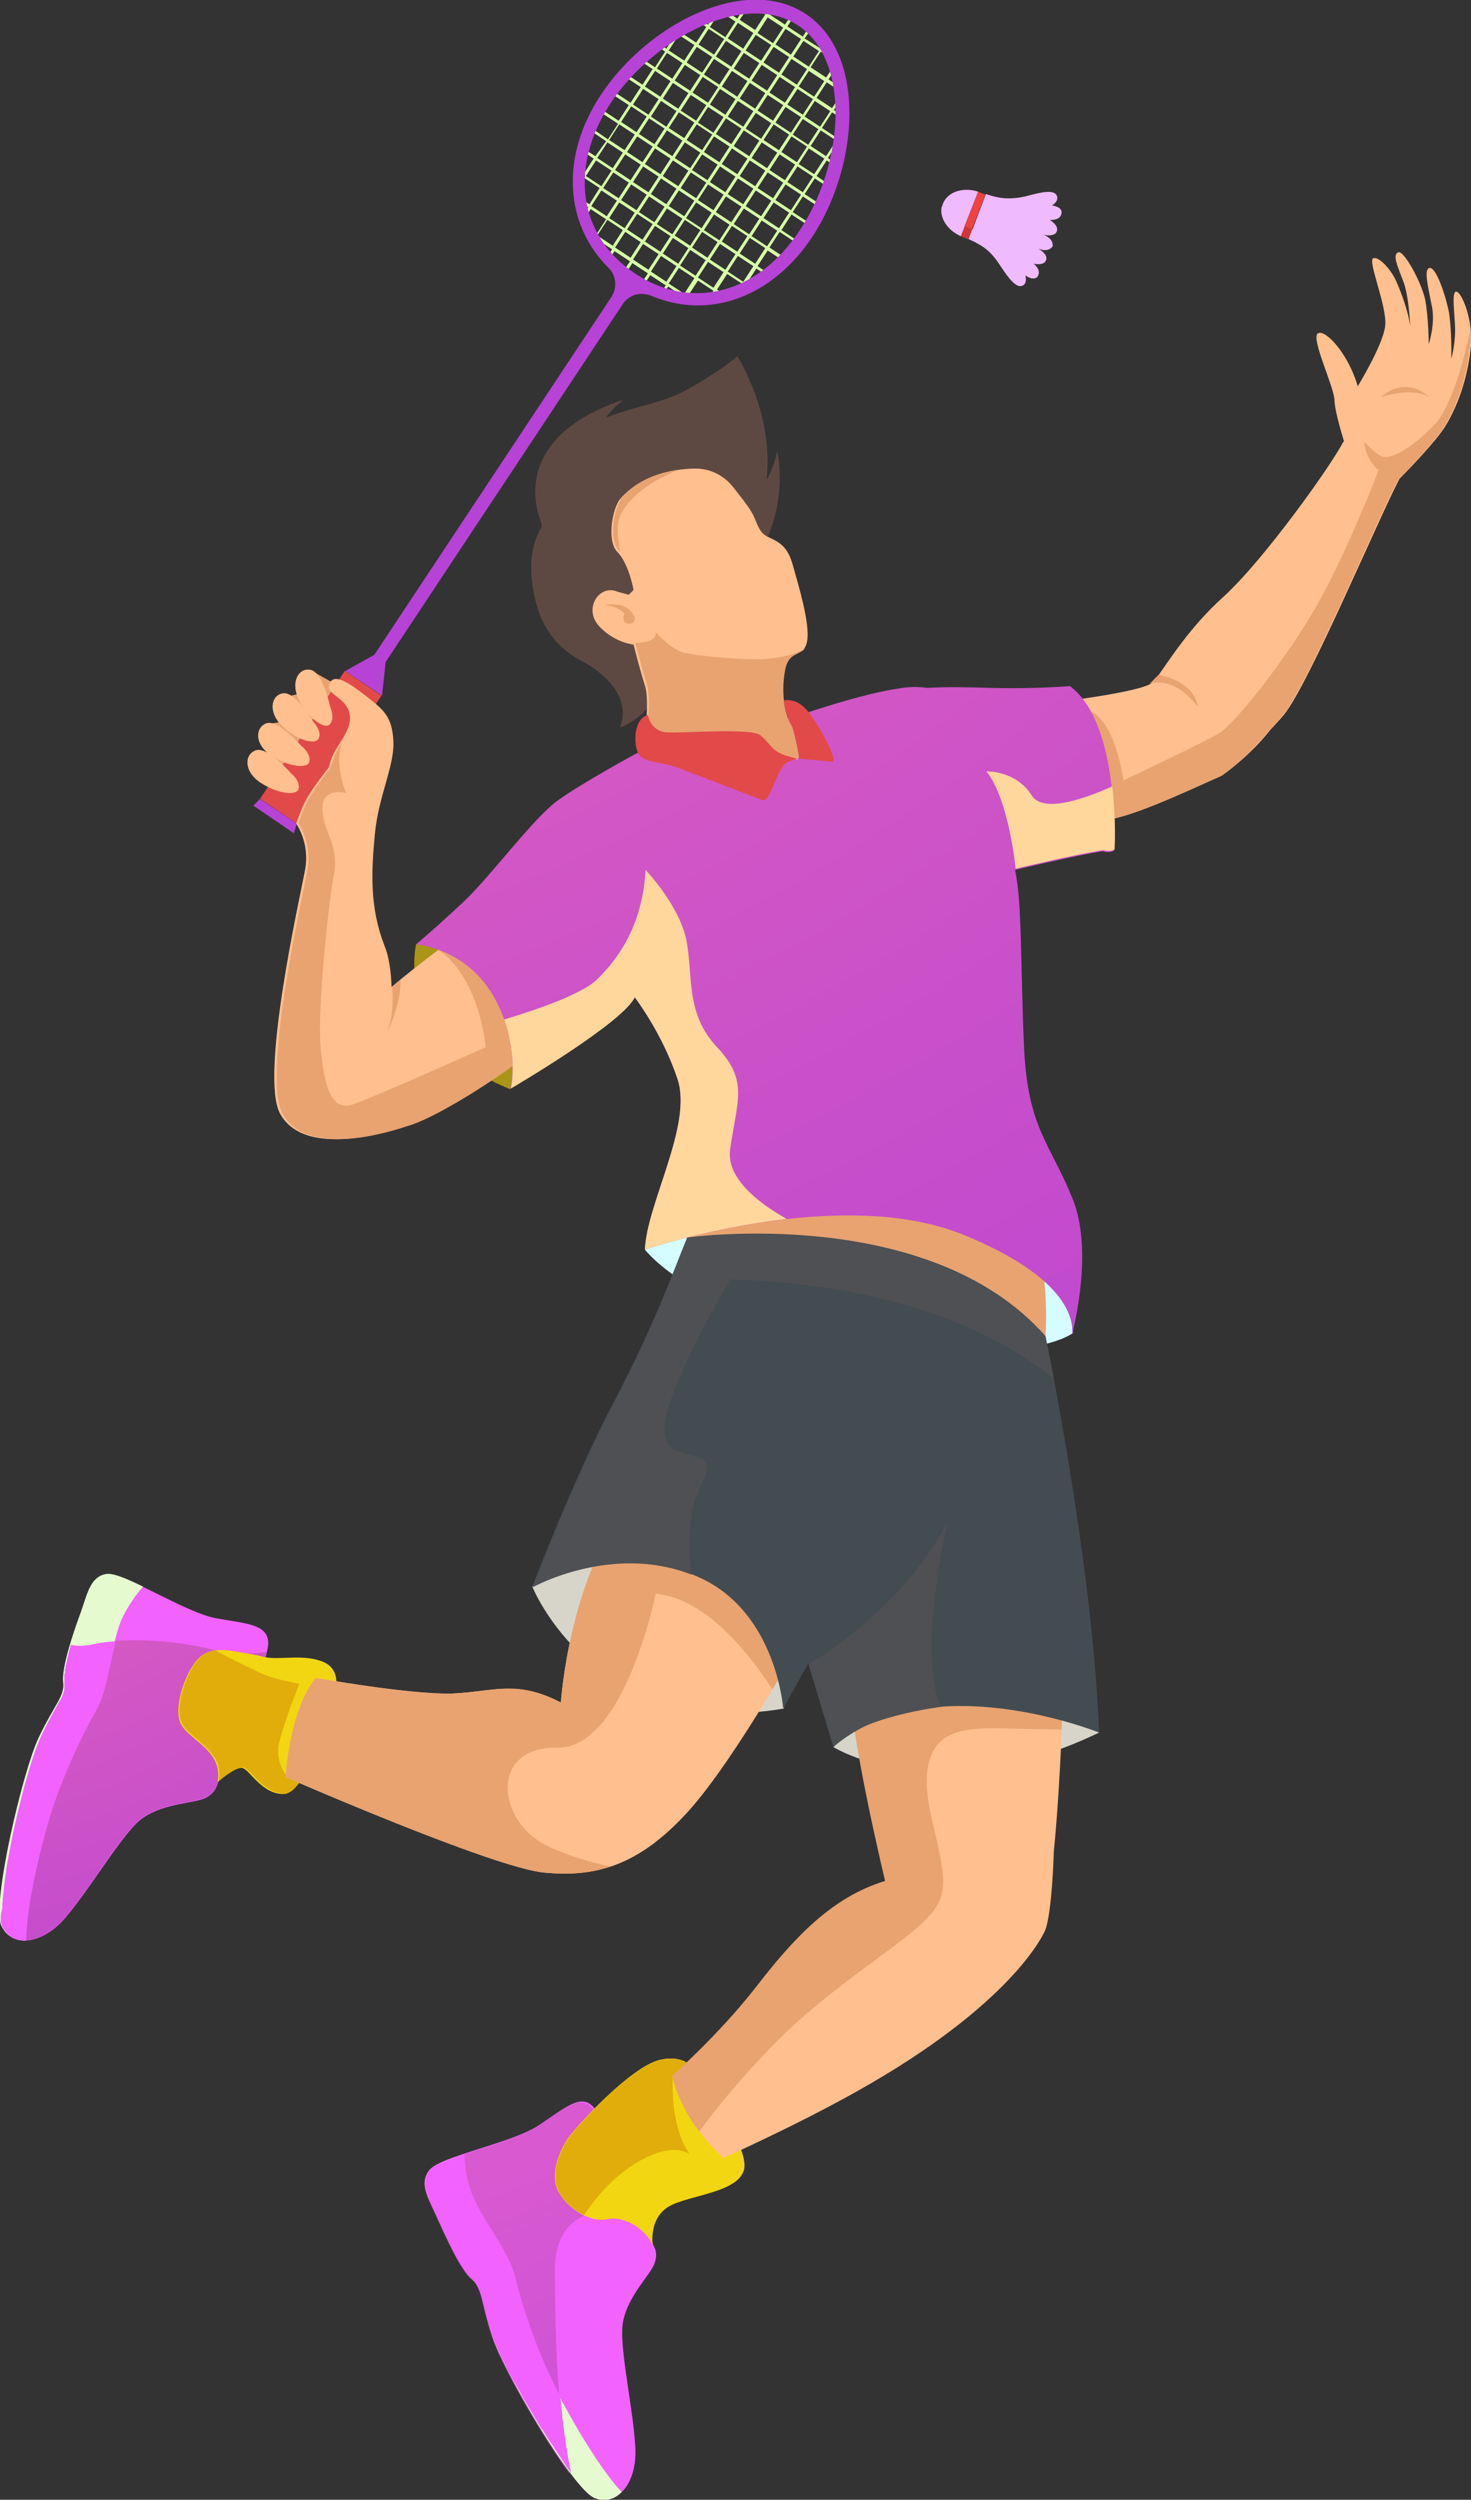 <svg width="73" height="124" viewBox="0 0 73 124" fill="none" xmlns="http://www.w3.org/2000/svg">
  <rect x="0" y="0" width="73" height="124" fill="#333333" stroke="none"/>
  <g clip-path="url(#clip0)">
    <path d="M32.004 61.985C32.004 61.985 34.459 65.293 42.77 66.575C51.082 67.856 53.241 66.128 53.241 66.128V61.985L46.557 56.145L34.784 58.022L32.004 61.985Z" fill="#D5FCFF" />
    <path d="M20.646 46.847C20.646 46.847 19.522 51.704 25.319 54.029L27.626 48.903L24.935 44.552L20.646 46.847Z" fill="#AA9517" />
    <path d="M26.414 78.703C26.414 78.703 29.49 86.362 38.896 84.753L39.813 79.448L44.279 79.21L41.351 86.66C41.351 86.66 46.409 89.849 54.543 85.945L50.727 76.975L36.145 70.18L28.395 76.111L26.414 78.703Z" fill="#D7D5CA" />
    <path d="M12.068 85.617L11.476 87.137L10.796 88.478C10.796 88.478 10.707 89.074 9.938 89.282C9.169 89.491 7.69 89.551 6.773 90.445C5.856 91.339 4.378 93.812 3.224 95.153C2.07 96.494 0.562 96.613 0.089 95.541C-0.385 94.438 1.153 87.882 1.952 86.213C2.751 84.544 3.224 84.157 3.165 83.471C3.076 82.786 3.638 81.117 3.993 80.134C4.348 79.18 4.466 78.256 5.294 78.107C6.123 77.958 9.199 80.015 10.767 80.283C12.305 80.551 13.369 80.581 13.31 81.594C13.192 82.548 12.068 85.617 12.068 85.617Z" fill="#F162FF" />
    <path d="M10.648 81.862C8.933 81.385 6.152 81.177 4.466 81.564C4.141 81.624 3.816 81.624 3.52 81.564C3.313 82.309 3.135 83.054 3.165 83.442C3.254 84.127 2.751 84.514 1.952 86.183C1.153 87.852 -0.385 94.438 0.089 95.511C0.562 96.613 2.07 96.494 3.224 95.123C4.378 93.782 5.827 91.309 6.773 90.415C7.69 89.521 9.169 89.461 9.938 89.253C10.707 89.044 10.796 88.448 10.796 88.448L11.476 87.107L12.068 85.587C12.068 85.587 12.955 83.173 13.222 81.951C12.275 82.071 11.299 82.071 10.648 81.862Z" fill="url(#paint0_radial)" />
    <path d="M5.265 78.077C4.437 78.226 4.318 79.15 3.963 80.104C3.609 81.058 3.047 82.756 3.135 83.442C3.224 84.127 2.721 84.514 1.923 86.183C1.124 87.852 -0.414 94.438 0.059 95.511C0.296 96.017 0.739 96.256 1.272 96.256C1.272 94.527 2.041 91.428 2.514 89.908C3.076 88.15 4.023 86.094 4.703 84.932C5.383 83.769 5.472 81.743 6.004 80.402C6.271 79.776 6.714 79.15 7.099 78.703C6.3 78.316 5.62 78.018 5.265 78.077Z" fill="#E5FACF" />
    <path d="M0.089 95.511C0.118 95.57 0.148 95.63 0.177 95.69C0.207 95.719 0.207 95.749 0.237 95.749C0.266 95.779 0.266 95.809 0.296 95.839C0.325 95.868 0.355 95.898 0.384 95.928C0.414 95.958 0.414 95.958 0.444 95.988C0.473 96.017 0.503 96.047 0.562 96.077L0.591 96.107C0.621 96.137 0.68 96.166 0.71 96.166H0.739C0.799 96.196 0.828 96.196 0.887 96.226C0.887 96.226 0.887 96.226 0.917 96.226C0.976 96.226 1.035 96.256 1.094 96.256C1.153 96.256 1.213 96.256 1.301 96.256C1.301 94.528 2.07 91.428 2.544 89.908C3.106 88.15 4.052 86.094 4.732 84.932C5.265 84.038 5.442 82.607 5.738 81.415C5.265 81.445 4.851 81.505 4.466 81.594C4.141 81.654 3.816 81.654 3.52 81.594C3.431 81.862 3.372 82.13 3.313 82.399V82.428C3.283 82.488 3.283 82.577 3.254 82.637C3.254 82.667 3.254 82.667 3.254 82.697C3.254 82.756 3.224 82.816 3.224 82.846C3.224 82.875 3.224 82.905 3.224 82.935C3.224 82.995 3.224 83.025 3.194 83.054C3.194 83.084 3.194 83.114 3.194 83.114C3.194 83.144 3.194 83.203 3.194 83.233C3.194 83.263 3.194 83.263 3.194 83.293C3.194 83.352 3.194 83.412 3.194 83.442C3.194 83.561 3.194 83.68 3.194 83.799C3.165 83.918 3.135 84.038 3.076 84.157C3.046 84.246 2.987 84.336 2.928 84.425C2.721 84.812 2.396 85.349 2.011 86.183C1.568 87.137 0.887 89.61 0.473 91.816C0.414 92.173 0.325 92.531 0.296 92.888C0.237 93.216 0.207 93.544 0.177 93.842C0.148 94.051 0.148 94.229 0.118 94.408C0.118 94.498 0.118 94.587 0.118 94.647C-0 95.064 0.029 95.362 0.089 95.511Z" fill="#F162FF" />
    <path d="M31.383 108.414L32.004 109.934L32.418 111.365C32.418 111.365 32.773 111.841 32.359 112.527C31.945 113.212 30.91 114.285 30.88 115.567C30.821 116.848 31.442 119.649 31.531 121.437C31.619 123.195 30.614 124.358 29.519 123.881C28.425 123.434 25.023 117.593 24.461 115.835C23.899 114.076 23.959 113.451 23.456 113.004C22.923 112.557 22.184 110.947 21.77 110.024C21.356 109.1 20.823 108.325 21.326 107.64C21.829 106.954 25.467 106.299 26.768 105.405C28.07 104.54 28.869 103.795 29.49 104.57C30.081 105.405 31.383 108.414 31.383 108.414Z" fill="#F162FF" />
    <path opacity="0.8" d="M31.413 108.534L31.354 108.414C31.354 108.414 30.052 105.405 29.431 104.63C28.81 103.855 28.011 104.57 26.71 105.464C25.408 106.328 21.77 107.014 21.267 107.699C20.764 108.385 21.297 109.13 21.711 110.083C22.125 111.007 22.864 112.616 23.397 113.063C23.929 113.51 23.84 114.136 24.402 115.894C24.817 117.206 26.828 120.782 28.277 122.719C27.567 119.47 27.538 114.434 27.538 112.557C27.538 110.381 28.958 109.934 28.958 109.934L29.283 108.057C29.283 107.997 30.703 108.385 31.413 108.534Z" fill="url(#paint1_radial)" />
    <path d="M34.607 102.872C34.607 102.872 34.134 101.829 32.714 102.186C31.294 102.544 28.662 105.405 28.188 106.06C27.745 106.746 27.242 107.908 27.745 108.772C28.247 109.636 29.342 110.262 30.141 110.083C30.939 109.905 32.004 110.53 32.389 111.365C32.389 111.365 32.181 110.054 33.187 109.458C34.193 108.861 36.825 108.772 36.944 107.491C37.032 106.209 34.607 102.872 34.607 102.872Z" fill="#F2D611" />
    <path d="M35.021 103.438C34.784 103.08 34.636 102.872 34.636 102.872C34.636 102.872 34.163 101.829 32.743 102.186C31.324 102.544 28.691 105.405 28.218 106.06C27.774 106.746 27.271 107.908 27.774 108.772C28.041 109.249 28.484 109.636 28.987 109.875C29.519 109.07 30.259 108.206 31.176 107.55C33.335 106.06 34.222 106.865 34.222 106.865C33.187 105.345 33.394 102.961 33.394 102.961C33.394 102.961 34.755 103.497 35.021 103.438Z" fill="#E0AD0B" />
    <path d="M15.943 82.399C14.937 82.041 13.902 82.369 13.074 82.19C12.867 82.13 12.719 82.101 12.571 82.071C11.684 81.952 10.678 81.594 9.968 82.16C9.258 82.726 8.578 84.663 8.962 85.498C9.376 86.332 11.092 86.839 10.796 88.388C10.796 88.388 11.684 87.614 12.039 87.703C12.393 87.793 13.044 89.074 14.139 88.984C15.233 88.895 16.653 83.769 16.653 83.769C16.653 83.769 16.948 82.756 15.943 82.399Z" fill="#F2D611" />
    <path d="M15.706 85.438L14.345 88.21C14.345 88.21 13.724 87.674 13.813 86.66C13.872 86.154 14.375 84.753 14.848 83.531C14.286 83.382 13.606 83.323 12.807 82.935C11.299 82.22 10.678 81.862 10.678 81.862C10.441 81.892 10.204 81.982 10.027 82.131C9.317 82.697 8.637 84.634 9.021 85.468C9.435 86.303 11.151 86.809 10.855 88.359C10.855 88.359 11.743 87.584 12.098 87.674C12.453 87.763 13.103 89.044 14.198 88.955C14.996 88.895 15.943 86.243 16.416 84.753C16.327 84.753 16.239 84.693 16.179 84.664L15.706 85.438Z" fill="#E0AD0B" />
    <path d="M40.109 80.73C40.109 80.73 36.559 87.227 34.104 89.909C31.649 92.591 29.52 93.127 27.005 92.889C24.491 92.65 14.168 88.15 14.168 88.15C14.168 88.15 14.405 84.783 15.677 83.233C15.677 83.233 20.38 84.068 22.45 84.008C24.491 83.919 25.645 83.323 27.834 84.455C27.834 84.455 28.248 78.018 31.353 74.442C34.459 70.836 37.979 74.979 37.979 74.979L40.109 80.73Z" fill="#FFBF8F" />
    <path d="M37.979 74.978C37.979 74.978 34.459 70.866 31.353 74.442C28.248 78.048 27.834 84.455 27.834 84.455C25.615 83.293 24.491 83.918 22.45 84.008C20.409 84.097 15.677 83.233 15.677 83.233C14.375 84.753 14.168 88.15 14.168 88.15C14.168 88.15 24.521 92.68 27.005 92.888C28.159 93.008 29.224 92.948 30.289 92.59C29.312 92.382 28.159 92.054 27.124 91.547C24.61 90.296 24.314 86.63 27.656 86.69C30.998 86.749 32.536 79.061 32.536 79.061C35.11 79.269 37.328 82.25 38.334 83.799C39.369 82.071 40.109 80.73 40.109 80.73L37.979 74.978Z" fill="#E8A370" />
    <path d="M52.768 83.472C52.768 83.472 42.327 79.538 42.179 82.965C42.061 85.468 43.954 93.306 43.954 93.306C41.292 94.11 39.399 96.166 37.535 98.58C35.672 100.964 33.394 102.961 33.394 102.961C33.394 102.961 33.749 105.107 35.908 107.044C35.908 107.044 39.517 105.434 42.534 103.736C50.195 99.445 51.792 95.958 51.881 95.719C52.206 94.826 52.295 91.994 52.295 91.875C52.679 87.942 52.768 83.472 52.768 83.472Z" fill="#FFBF8F" />
    <path d="M42.149 82.965C42.031 85.468 43.924 93.306 43.924 93.306C41.262 94.11 39.369 96.167 37.505 98.581C35.642 100.965 33.364 102.961 33.364 102.961C33.364 102.961 33.572 104.243 34.696 105.733C35.553 104.57 36.825 103.021 38.452 101.352C41.883 97.895 45.906 95.928 46.616 94.319C47.355 92.71 45.64 89.76 46.054 87.614C46.468 85.468 48.509 85.707 51.053 85.766C51.733 85.766 52.265 85.796 52.679 85.796C52.739 84.425 52.739 83.501 52.739 83.501C52.739 83.501 42.327 79.568 42.149 82.965Z" fill="#E8A370" />
    <path d="M49.781 68.452L51.881 66.306C51.881 66.306 52.206 62.462 50.786 59.422C49.367 56.353 43.54 51.972 43.54 51.972L35.583 55.012L34.075 61.419L49.781 68.452Z" fill="#E8A370" />
    <path d="M17.303 34.301L15.588 33.347L14.967 34.39L14.434 34.509L13.932 35.552L13.902 35.82L13.518 35.88L13.222 37.251L13.251 38.502L15.233 39.486L17.451 37.638L17.303 34.301Z" fill="#E8A370" />
    <path d="M39.635 11.98L39.694 11.891C40.079 11.265 40.493 10.609 40.819 9.954L40.7 10.132L39.931 9.626L40.434 8.851L41.114 9.298C41.144 9.268 41.144 9.209 41.173 9.179L40.523 8.732L41.026 7.957L41.499 8.285C41.499 8.225 41.528 8.195 41.528 8.136L41.085 7.838L41.588 7.063C41.588 6.974 41.588 6.884 41.617 6.765L41.558 6.854L40.789 6.348L41.292 5.573L41.706 5.841C41.706 5.782 41.706 5.722 41.706 5.692L41.38 5.454L41.706 4.977C41.706 4.888 41.706 4.798 41.706 4.739L41.292 5.364L40.523 4.858L41.026 4.083L41.706 4.53C41.706 4.441 41.706 4.441 41.706 4.441L41.676 4.321L41.114 3.934L41.44 3.457L41.38 3.278L40.996 3.845L40.227 3.338L40.73 2.563L41.262 2.921L41.203 2.712L40.819 2.503L40.966 2.295L40.878 2.176L40.73 2.414L39.931 1.907L40.257 1.431L40.168 1.311L39.842 1.818L39.073 1.311L39.428 0.775L39.31 0.686L38.955 1.222L38.186 0.715L38.423 0.358C38.364 0.358 38.304 0.358 38.245 0.358L38.068 0.626L37.713 0.388C37.624 0.388 37.565 0.388 37.476 0.388L37.979 0.715L37.476 1.49L36.707 0.984L37.092 0.417C37.032 0.417 36.973 0.417 36.914 0.417L36.589 0.924L35.938 0.477C35.79 0.477 35.701 0.477 35.701 0.477C35.701 0.477 35.642 0.507 35.583 0.537L35.139 1.222L34.725 0.954C34.666 0.984 34.637 1.013 34.577 1.013L35.051 1.341L34.548 2.116L33.779 1.609L33.927 1.371C33.838 1.401 33.749 1.46 33.69 1.49L33.66 1.52H33.631C33.572 1.55 33.542 1.58 33.483 1.58L33.572 1.639L33.069 2.414L32.625 2.116C32.596 2.146 32.536 2.176 32.507 2.205L33.01 2.563L32.507 3.338L31.738 2.831L31.827 2.712C31.649 2.861 31.501 2.98 31.413 3.099L31.058 3.636H31.028C30.998 3.666 30.969 3.725 30.969 3.755L30.732 4.113C30.466 4.56 30.17 5.096 29.904 5.633L30.673 6.139L30.17 6.914L29.52 6.467C29.49 6.497 29.49 6.556 29.46 6.586L30.081 7.003L29.549 7.748L29.076 7.45C29.046 7.51 29.046 7.54 29.017 7.57L29.46 7.868L28.957 8.642L28.78 8.523C28.78 8.583 28.78 8.642 28.78 8.672L28.869 8.732L28.78 8.881C28.78 8.94 28.78 9.03 28.81 9.089L28.987 8.821L29.756 9.328L29.253 10.132L28.957 9.954C28.987 10.013 28.987 10.073 29.017 10.162L29.194 10.281L29.105 10.43C29.135 10.49 29.135 10.55 29.165 10.609L29.312 10.371L30.081 10.877L29.579 11.652L29.52 11.622C29.549 11.712 29.579 11.771 29.608 11.861L30.377 12.367L30.111 12.785C30.141 12.815 30.17 12.844 30.2 12.904L30.496 12.457L31.265 12.963L30.91 13.5L31.028 13.589L31.383 13.053L32.152 13.559L31.797 14.096L31.915 14.185L32.27 13.649L33.039 14.155L32.744 14.602C32.803 14.602 32.832 14.632 32.892 14.632L33.158 14.215L33.927 14.722V14.752C34.015 14.752 34.104 14.752 34.193 14.722L34.134 14.692L34.637 13.917L35.406 14.424L35.287 14.573C35.346 14.573 35.406 14.543 35.465 14.543L35.494 14.483L35.553 14.513C35.613 14.513 35.672 14.483 35.761 14.483L35.583 14.364L36.086 13.589L36.855 14.096L36.737 14.275C36.796 14.275 36.855 14.245 36.914 14.245L36.973 14.185L37.032 14.245C37.062 14.245 37.062 14.245 37.092 14.245C37.121 14.245 37.18 14.215 37.21 14.215L37.032 14.096L37.535 13.321L38.157 13.738C38.186 13.709 38.245 13.679 38.275 13.649L37.594 13.202L38.097 12.427L38.866 12.934L38.541 13.44C38.659 13.321 38.778 13.232 38.866 13.113C39.044 12.874 39.251 12.606 39.458 12.308L39.576 12.129C39.606 12.069 39.635 12.01 39.635 11.98ZM30.703 5.99L29.934 5.484L30.436 4.709L31.206 5.215L30.703 5.99ZM31.294 5.096L30.525 4.59L31.028 3.815L31.797 4.321L31.294 5.096ZM31.886 4.202L31.117 3.696L31.62 2.921L32.389 3.427L31.886 4.202ZM29.845 9.238L29.076 8.732L29.579 7.957L30.348 8.464L29.845 9.238ZM30.407 8.344L29.638 7.838L30.141 7.063L30.91 7.57L30.407 8.344ZM30.998 7.45L30.229 6.944L30.732 6.169L31.501 6.676L30.998 7.45ZM31.59 6.556L30.821 6.05L31.324 5.275L32.093 5.782L31.59 6.556ZM32.182 5.692L31.413 5.186L31.915 4.411L32.684 4.917L32.182 5.692ZM32.773 4.798L32.004 4.292L32.507 3.517L33.276 4.023L32.773 4.798ZM33.365 3.904L32.596 3.397L33.099 2.623L33.868 3.129L33.365 3.904ZM33.956 3.01L33.187 2.503L33.69 1.729L34.459 2.235L33.956 3.01ZM30.111 10.728L29.342 10.222L29.845 9.447L30.614 9.954L30.111 10.728ZM30.703 9.834L29.934 9.328L30.436 8.553L31.206 9.06L30.703 9.834ZM31.294 8.94L30.525 8.434L31.028 7.659L31.797 8.166L31.294 8.94ZM31.886 8.046L31.117 7.54L31.62 6.765L32.389 7.272L31.886 8.046ZM32.477 7.152L31.708 6.646L32.211 5.871L32.98 6.378L32.477 7.152ZM33.069 6.288L32.3 5.782L32.803 5.007L33.572 5.513L33.069 6.288ZM33.66 5.394L32.892 4.888L33.394 4.113L34.163 4.619L33.66 5.394ZM34.252 4.5L33.483 3.994L33.986 3.219L34.755 3.725L34.252 4.5ZM34.844 3.606L34.075 3.099L34.577 2.325L35.346 2.831L34.844 3.606ZM35.435 2.712L34.666 2.205L35.169 1.431L35.938 1.937L35.435 2.712ZM35.997 1.848L35.228 1.341L35.731 0.566L36.5 1.073L35.997 1.848ZM30.407 12.189L29.638 11.682L30.141 10.907L30.91 11.414L30.407 12.189ZM30.998 11.324L30.229 10.818L30.732 10.043L31.501 10.55L30.998 11.324ZM31.59 10.43L30.821 9.924L31.324 9.149L32.093 9.656L31.59 10.43ZM32.182 9.536L31.413 9.03L31.915 8.255L32.684 8.762L32.182 9.536ZM32.773 8.642L32.004 8.136L32.507 7.361L33.276 7.868L32.773 8.642ZM33.365 7.748L32.596 7.242L33.099 6.467L33.868 6.974L33.365 7.748ZM33.956 6.854L33.187 6.348L33.69 5.573L34.459 6.08L33.956 6.854ZM34.548 5.99L33.779 5.484L34.282 4.709L35.051 5.215L34.548 5.99ZM35.139 5.096L34.37 4.59L34.873 3.815L35.642 4.321L35.139 5.096ZM35.701 4.202L34.932 3.696L35.435 2.921L36.204 3.427L35.701 4.202ZM36.293 3.308L35.524 2.801L36.027 2.027L36.796 2.533L36.293 3.308ZM36.885 2.414L36.115 1.907L36.618 1.133L37.387 1.639L36.885 2.414ZM31.294 12.785L30.525 12.278L31.028 11.503L31.797 12.01L31.294 12.785ZM31.886 11.891L31.117 11.384L31.62 10.609L32.389 11.116L31.886 11.891ZM32.477 11.026L31.708 10.52L32.211 9.745L32.98 10.252L32.477 11.026ZM33.069 10.132L32.3 9.626L32.803 8.851L33.572 9.358L33.069 10.132ZM33.66 9.238L32.892 8.732L33.394 7.957L34.163 8.464L33.66 9.238ZM34.252 8.344L33.483 7.838L33.986 7.063L34.755 7.57L34.252 8.344ZM34.844 7.45L34.075 6.944L34.577 6.169L35.346 6.676L34.844 7.45ZM35.406 6.586L34.637 6.08L35.139 5.305L35.908 5.811L35.406 6.586ZM35.997 5.692L35.228 5.186L35.731 4.411L36.5 4.917L35.997 5.692ZM36.589 4.798L35.82 4.292L36.323 3.517L37.092 4.023L36.589 4.798ZM37.18 3.904L36.411 3.397L36.914 2.623L37.683 3.129L37.18 3.904ZM37.772 3.01L37.003 2.503L37.506 1.729L38.275 2.235L37.772 3.01ZM38.364 2.146L37.594 1.639L38.097 0.864L38.866 1.371L38.364 2.146ZM32.182 13.381L31.413 12.874L31.915 12.099L32.684 12.606L32.182 13.381ZM32.773 12.487L32.004 11.98L32.507 11.205L33.276 11.712L32.773 12.487ZM33.365 11.622L32.596 11.116L33.099 10.341L33.868 10.848L33.365 11.622ZM33.956 10.728L33.187 10.222L33.69 9.447L34.459 9.954L33.956 10.728ZM34.548 9.834L33.779 9.328L34.282 8.553L35.051 9.06L34.548 9.834ZM35.11 8.94L34.341 8.434L34.844 7.659L35.613 8.166L35.11 8.94ZM35.701 8.046L34.932 7.54L35.435 6.765L36.204 7.272L35.701 8.046ZM36.293 7.152L35.524 6.646L36.027 5.871L36.796 6.378L36.293 7.152ZM36.885 6.288L36.115 5.782L36.618 5.007L37.387 5.513L36.885 6.288ZM37.476 5.394L36.707 4.888L37.21 4.113L37.979 4.619L37.476 5.394ZM38.068 4.5L37.299 3.994L37.801 3.219L38.571 3.725L38.068 4.5ZM38.659 3.606L37.89 3.099L38.393 2.325L39.162 2.831L38.659 3.606ZM39.251 2.712L38.482 2.205L38.985 1.431L39.754 1.937L39.251 2.712ZM33.069 13.977L32.3 13.47L32.803 12.695L33.572 13.202L33.069 13.977ZM33.66 13.083L32.892 12.576L33.394 11.801L34.163 12.308L33.66 13.083ZM34.252 12.189L33.483 11.682L33.986 10.907L34.755 11.414L34.252 12.189ZM34.814 11.324L34.045 10.818L34.548 10.043L35.317 10.55L34.814 11.324ZM35.406 10.43L34.637 9.924L35.139 9.149L35.908 9.656L35.406 10.43ZM35.997 9.536L35.228 9.03L35.731 8.255L36.5 8.762L35.997 9.536ZM36.589 8.642L35.82 8.136L36.323 7.361L37.092 7.868L36.589 8.642ZM37.18 7.748L36.411 7.242L36.914 6.467L37.683 6.974L37.18 7.748ZM37.772 6.884L37.003 6.378L37.506 5.603L38.275 6.109L37.772 6.884ZM38.364 5.99L37.594 5.484L38.097 4.709L38.866 5.215L38.364 5.99ZM38.955 5.096L38.186 4.59L38.689 3.815L39.458 4.321L38.955 5.096ZM39.547 4.202L38.778 3.696L39.28 2.921L40.05 3.427L39.547 4.202ZM40.138 3.308L39.369 2.801L39.872 2.027L40.641 2.533L40.138 3.308ZM33.956 14.573L33.187 14.066L33.69 13.291L34.459 13.798L33.956 14.573ZM34.518 13.679L33.749 13.172L34.252 12.397L35.021 12.904L34.518 13.679ZM35.11 12.785L34.341 12.278L34.844 11.503L35.613 12.01L35.11 12.785ZM35.701 11.921L34.932 11.414L35.435 10.639L36.204 11.146L35.701 11.921ZM36.293 11.026L35.524 10.52L36.027 9.745L36.796 10.252L36.293 11.026ZM36.885 10.132L36.115 9.626L36.618 8.851L37.387 9.358L36.885 10.132ZM37.476 9.238L36.707 8.732L37.21 7.957L37.979 8.464L37.476 9.238ZM38.068 8.344L37.299 7.838L37.801 7.063L38.571 7.57L38.068 8.344ZM38.659 7.45L37.89 6.944L38.393 6.169L39.162 6.676L38.659 7.45ZM39.251 6.586L38.482 6.08L38.985 5.305L39.754 5.811L39.251 6.586ZM39.842 5.692L39.073 5.186L39.576 4.411L40.345 4.917L39.842 5.692ZM40.404 4.798L39.635 4.292L40.138 3.517L40.907 4.023L40.404 4.798ZM35.406 14.275L34.637 13.768L35.139 12.993L35.908 13.5L35.406 14.275ZM35.997 13.381L35.228 12.874L35.731 12.099L36.5 12.606L35.997 13.381ZM36.589 12.487L35.82 11.98L36.323 11.205L37.092 11.712L36.589 12.487ZM37.18 11.622L36.411 11.116L36.914 10.341L37.683 10.848L37.18 11.622ZM37.772 10.728L37.003 10.222L37.506 9.447L38.275 9.954L37.772 10.728ZM38.364 9.834L37.594 9.328L38.097 8.553L38.866 9.06L38.364 9.834ZM38.955 8.94L38.186 8.434L38.689 7.659L39.458 8.166L38.955 8.94ZM39.547 8.046L38.778 7.54L39.28 6.765L40.05 7.272L39.547 8.046ZM40.109 7.182L39.34 6.676L39.842 5.901L40.611 6.407L40.109 7.182ZM40.7 6.288L39.931 5.782L40.434 5.007L41.203 5.513L40.7 6.288ZM36.885 13.977L36.115 13.47L36.618 12.695L37.387 13.202L36.885 13.977ZM37.476 13.083L36.707 12.576L37.21 11.801L37.979 12.308L37.476 13.083ZM38.068 12.219L37.299 11.712L37.801 10.937L38.571 11.444L38.068 12.219ZM38.659 11.324L37.89 10.818L38.393 10.043L39.162 10.55L38.659 11.324ZM39.251 10.43L38.482 9.924L38.985 9.149L39.754 9.656L39.251 10.43ZM39.842 9.536L39.073 9.03L39.576 8.255L40.345 8.762L39.842 9.536ZM40.404 8.642L39.635 8.136L40.138 7.361L40.907 7.868L40.404 8.642ZM40.996 7.748L40.227 7.242L40.73 6.467L41.499 6.974L40.996 7.748ZM38.955 12.785L38.186 12.278L38.689 11.503L39.458 12.01L38.955 12.785ZM39.547 11.921L38.778 11.414L39.28 10.639L40.05 11.146L39.547 11.921ZM40.109 11.026L39.34 10.52L39.842 9.745L40.611 10.252L40.109 11.026Z" fill="#D6FFA6" />
    <path d="M40.02 0.715C37.032 -1.311 32.152 1.162 29.815 4.709C27.804 7.748 28.011 11.116 30.2 13.291C30.407 13.47 30.495 13.738 30.525 13.977C30.555 14.215 30.495 14.483 30.348 14.722L18.575 32.483L17.126 33.287L18.96 34.509L19.137 32.84L30.91 15.079C30.998 14.93 31.146 14.811 31.294 14.722C31.59 14.543 31.945 14.543 32.3 14.662C35.139 15.884 38.304 14.781 40.316 11.742C42.623 8.225 43.007 2.742 40.02 0.715ZM31.501 13.559C28.691 11.682 28.218 8.285 30.318 5.096C32.448 1.878 37.003 -0.506 39.635 1.282C42.268 3.07 41.854 8.195 39.694 11.414C37.624 14.573 34.311 15.437 31.501 13.559Z" fill="#B643D5" />
    <path d="M18.93 34.505L17.11 33.281L12.906 39.626L14.726 40.85L18.93 34.505Z" fill="#E24949" />
    <path d="M14.73 40.857L12.896 39.635L12.571 39.963L14.582 41.334L14.73 40.857Z" fill="#B643D5" />
    <path d="M26.709 44.82L23.308 45.953C23.308 45.953 20.587 47.949 19.433 48.962C19.404 48.217 19.315 47.472 19.078 46.906C18.339 44.999 18.427 43.241 18.605 41.363C18.782 39.486 19.581 37.996 19.522 36.774C19.463 35.552 19.049 35.224 18.22 34.569C17.392 33.913 16.564 33.347 16.357 33.913C16.12 34.479 17.244 34.569 17.363 35.493C17.451 36.416 16.475 37.072 16.327 38.056C16.327 38.056 15.41 39.188 15.115 39.814C14.819 40.44 14.7 40.857 14.7 40.857C14.7 40.857 15.381 41.81 15.144 43.121C14.908 44.433 12.867 53.373 13.902 55.25C14.937 57.128 18.102 56.532 20.143 55.846C22.036 55.37 27.804 51.585 28.691 49.767C29.608 47.919 26.709 44.82 26.709 44.82Z" fill="#FFBF8F" />
    <path d="M28.602 50.005L25.437 45.267L23.367 45.953C23.367 45.953 22.657 46.489 21.799 47.145C21.829 47.174 21.858 47.174 21.888 47.204C23.84 48.694 24.106 51.942 24.106 51.942C24.106 51.942 18.486 54.475 17.451 54.803C16.386 55.131 16.061 53.701 15.913 51.942C15.736 50.154 16.298 44.88 16.564 43.39C16.86 41.9 16.002 41.214 16.002 40.112C15.972 39.009 17.185 39.337 17.185 39.337C17.185 39.337 16.889 38.741 16.83 37.787C16.83 37.519 16.86 37.191 16.948 36.893C16.712 37.251 16.505 37.638 16.445 38.055C16.445 38.055 15.529 39.188 15.233 39.814C14.937 40.439 14.819 40.857 14.819 40.857C14.819 40.857 15.499 41.81 15.262 43.121C15.026 44.433 12.985 53.373 14.02 55.25C15.055 57.128 18.22 56.532 20.261 55.846C21.977 55.369 27.36 51.913 28.602 50.005Z" fill="#E8A370" />
    <path d="M16.387 35.075C16.387 35.075 16.032 33.347 15.41 33.228C14.789 33.109 14.375 33.883 14.878 34.807C15.381 35.731 16.15 36.178 16.357 35.94C16.653 35.642 16.387 35.075 16.387 35.075Z" fill="#FFBF8F" />
    <path d="M15.558 35.821C15.558 35.821 14.671 34.301 14.05 34.39C13.429 34.48 13.281 35.373 14.05 36.059C14.819 36.774 15.677 36.953 15.825 36.625C15.973 36.238 15.558 35.821 15.558 35.821Z" fill="#FFBF8F" />
    <path d="M14.967 37.013C14.967 37.013 13.813 35.672 13.222 35.88C12.63 36.089 12.63 36.983 13.517 37.519C14.405 38.085 15.292 38.115 15.351 37.787C15.44 37.37 14.967 37.013 14.967 37.013Z" fill="#FFBF8F" />
    <path d="M14.434 38.353C14.434 38.353 13.281 37.012 12.689 37.221C12.098 37.43 12.098 38.324 12.985 38.86C13.872 39.426 14.76 39.456 14.819 39.128C14.908 38.711 14.434 38.353 14.434 38.353Z" fill="#FFBF8F" />
    <path d="M72.32 14.483C72.053 14.334 72.142 15.139 72.201 16.063C72.26 16.986 72.024 17.791 72.024 17.791C72.024 17.791 72.053 16.39 71.906 15.496C71.728 14.573 71.255 13.261 70.959 13.291C70.634 13.321 70.87 14.215 71.048 15.139C71.255 16.033 70.9 17.076 70.9 17.076C70.9 17.076 70.9 15.765 70.722 14.841C70.515 13.947 69.657 12.397 69.391 12.516C69.096 12.636 69.332 13.142 69.657 14.006C69.865 14.573 69.953 15.556 69.983 16.182C69.865 15.318 69.45 14.304 69.273 13.917C69.066 13.44 68.445 12.695 68.149 12.814C67.853 12.934 68.859 15.228 68.74 16.182C68.622 17.135 67.38 19.162 67.38 19.162C66.907 17.523 65.753 16.301 65.398 16.539C65.043 16.778 66.197 19.162 66.226 19.847C66.226 20.265 66.493 21.218 66.7 21.904C66.7 21.904 66.7 21.904 66.67 21.904C66.079 23.066 62.706 27.804 60.695 29.622C59.039 31.112 58.004 32.781 57.264 33.824C57.205 33.853 57.116 33.913 57.057 33.943C56.081 34.45 51.2 34.986 51.2 34.986C51.2 34.986 52.62 40.678 54.602 40.678C55.874 40.678 58.625 39.367 60.636 38.473C60.636 38.473 61.997 37.549 63.062 36.178C63.121 36.118 63.15 36.089 63.209 36.029C63.387 35.82 63.564 35.642 63.712 35.463C64.954 33.943 68.356 25.837 69.45 23.751C69.894 23.304 71.196 21.963 71.698 21.188C72.497 19.907 72.882 18.387 73 17.135C73.089 15.854 72.586 14.632 72.32 14.483Z" fill="#FFBF8F" />
    <path d="M72.97 16.361C72.852 16.897 72.172 20.116 71.136 21.129C70.012 22.261 69.155 22.678 68.74 22.678C68.356 22.678 67.705 21.904 67.705 21.904C67.705 21.904 67.705 22.708 68.415 23.334C68.415 23.334 66.877 27.327 65.398 29.95C63.919 32.572 61.287 35.94 60.429 36.416C59.601 36.893 55.755 38.711 55.755 38.711C55.755 38.711 55.371 35.791 54.069 35.254C53.33 34.956 52.857 37.042 52.62 38.92C53.153 39.903 53.803 40.678 54.543 40.708C55.815 40.708 58.565 39.397 60.577 38.503C60.577 38.503 61.937 37.579 63.002 36.208C63.061 36.148 63.091 36.118 63.15 36.059C63.328 35.85 63.505 35.672 63.653 35.493C64.895 33.973 68.297 25.867 69.391 23.781C69.835 23.334 71.136 21.993 71.639 21.218C72.438 19.937 72.822 18.417 72.941 17.165C73 16.838 73 16.599 72.97 16.361Z" fill="#E8A370" />
    <path d="M53.093 34.033C53.093 34.033 51.348 34.182 49.13 34.122C48.095 34.092 47.03 34.062 46.024 34.122C45.551 34.062 45.078 34.062 44.604 34.152C42.711 34.42 39.635 35.493 39.635 35.493L31.59 37.37C31.59 37.37 28.839 38.86 27.656 39.724C26.473 40.589 24.402 43.39 23.071 44.671C21.711 45.953 20.646 46.847 20.646 46.847C20.646 46.847 23.16 47.026 24.52 49.469C25.881 51.913 25.319 53.999 25.319 53.999C25.319 53.999 30.91 50.721 31.501 49.469C31.501 49.469 32.891 51.287 33.631 53.552C34.37 55.817 32.093 59.721 32.004 61.986C32.004 61.986 41.647 58.707 47.858 61.27C53.537 63.595 53.271 65.919 53.182 66.307C53.3 65.8 54.277 61.986 53.212 59.423C52.088 56.651 50.993 55.966 50.816 51.883C50.639 47.771 50.727 44.791 50.372 43.152C50.372 43.152 53.36 42.436 54.72 42.228C54.927 42.287 55.105 42.287 55.282 42.198C55.282 42.168 55.637 35.91 53.093 34.033Z" fill="url(#paint2_radial)" />
    <path d="M37.861 27.148C39.133 24.675 38.571 22.38 38.571 22.38C38.363 23.334 38.038 23.811 38.038 23.811C38.423 20.503 36.589 17.672 36.589 17.672C36.589 17.672 35.82 18.387 33.956 19.4C32.921 19.966 31.442 20.175 30.081 20.712C30.495 20.116 30.969 19.817 30.969 19.817C25.674 21.576 26.473 24.913 26.828 25.837C26.857 25.927 26.887 26.046 26.887 26.135C26.473 26.791 26.088 27.983 26.621 29.979C27.005 31.41 27.922 32.334 29.017 32.87C29.017 32.87 31.531 34.181 30.762 36.089C30.762 36.089 33.01 35.284 32.3 33.556C32.743 33.526 33.158 33.466 33.453 33.347C35.139 32.721 39.133 30.009 39.133 30.009V28.46L37.861 27.148Z" fill="#5E4942" />
    <path d="M34.429 23.244C35.198 23.215 35.938 23.572 36.411 24.198C36.736 24.615 37.121 25.092 37.269 25.36C37.594 25.867 37.594 26.403 38.127 26.642C38.63 26.88 39.073 27.059 39.339 28.012C39.606 28.966 40.227 30.992 40.049 31.827C39.901 32.661 39.073 32.184 38.896 33.317C38.718 34.449 38.925 35.612 39.28 36.118L39.606 37.668C39.606 37.668 38.482 37.727 38.068 37.489C37.653 37.251 37.89 36.595 36.884 36.684C35.908 36.774 32.004 36.506 32.004 36.506C32.004 36.506 32.24 34.718 32.004 34.002C31.767 33.287 31.442 31.976 31.442 31.976C31.442 31.976 30.466 31.887 29.697 31.022C28.957 30.158 29.756 28.966 30.643 29.353L31.205 29.502L31.442 29.264C31.442 29.264 31.205 27.953 30.643 27.387C30.081 26.82 30.407 25.152 30.791 24.734C31.856 23.542 33.364 23.274 34.429 23.244Z" fill="#FFBF8F" />
    <path d="M39.34 36.089C38.955 35.582 38.748 34.42 38.955 33.288C39.103 32.364 39.665 32.513 39.961 32.155C39.961 32.155 39.369 32.602 37.949 32.691C36.973 32.751 34.932 32.572 34.015 32.394C33.335 32.274 32.536 31.351 32.536 31.351C32.536 31.351 32.714 31.887 31.531 31.887C31.531 31.887 31.856 33.198 32.093 33.913C32.329 34.629 32.093 36.417 32.093 36.417C32.093 36.417 35.968 36.685 36.973 36.595C37.949 36.506 37.713 37.162 38.156 37.4C38.571 37.638 39.694 37.579 39.694 37.579L39.34 36.089Z" fill="#E8A370" />
    <path d="M30.022 30.009C30.022 30.009 30.88 29.83 31.294 30.307C31.738 30.784 31.383 30.993 31.146 30.933C30.88 30.873 30.91 30.575 30.998 30.456C30.998 30.456 30.762 30.099 30.022 30.009Z" fill="#E8A370" />
    <path d="M32.152 35.463C32.152 35.463 32.27 36.268 33.069 36.327C33.867 36.387 37.269 36.089 37.742 36.476C38.186 36.864 38.275 37.132 38.659 37.34C39.044 37.549 39.665 37.638 39.665 37.638C39.665 37.638 39.576 37.579 39.073 37.817C38.57 38.056 38.215 39.784 37.89 39.695C37.565 39.635 34.075 38.205 33.276 37.966C32.477 37.758 31.826 37.787 31.649 37.311C31.442 36.864 31.442 35.672 32.152 35.463Z" fill="#E24949" />
    <path d="M38.896 34.748C38.896 34.748 39.399 34.599 39.931 35.105C40.463 35.612 41.706 37.847 41.262 37.787C40.789 37.728 39.665 37.638 39.665 37.638C39.665 37.638 39.458 36.327 39.28 35.969C39.073 35.612 38.925 35.135 38.896 34.748Z" fill="#E24949" />
    <path d="M34.104 61.389C34.104 61.389 46.083 59.691 51.881 66.277C51.881 66.277 54.218 77.422 54.543 85.945C54.543 85.945 46.172 82.548 41.351 86.66L40.108 82.518L38.866 84.753C38.866 84.753 38.541 80.044 34.784 78.286C30.643 76.349 26.414 78.703 26.414 78.703C26.414 78.703 28.484 73.28 30.436 69.585C32.389 65.889 33.453 62.999 34.104 61.389Z" fill="#434C51" />
    <path d="M37.565 61.21C35.494 61.21 34.104 61.419 34.104 61.419C33.453 62.998 32.418 65.889 30.466 69.614C28.514 73.339 26.443 78.733 26.443 78.733C26.443 78.733 30.348 76.558 34.311 78.107C34.134 76.707 34.104 74.948 34.814 73.608C36.175 70.985 31.827 73.608 33.276 69.495C33.986 67.349 35.879 63.982 37.565 61.21Z" fill="#4E5053" />
    <path d="M52.295 68.392C52.058 67.081 51.881 66.306 51.881 66.306C46.083 59.72 34.104 61.419 34.104 61.419C33.867 61.955 33.601 62.671 33.276 63.505C36.648 63.326 46.113 63.386 52.295 68.392Z" fill="#4E5053" />
    <path d="M21.296 107.67C20.794 108.355 21.326 109.1 21.74 110.054C22.154 110.978 22.894 112.587 23.426 113.034C23.959 113.481 23.87 114.107 24.432 115.865C24.994 117.623 28.395 123.434 29.49 123.911C29.993 124.12 30.495 124 30.85 123.613C29.667 122.361 28.099 119.59 27.39 118.13C26.591 116.491 25.852 114.345 25.556 113.034C25.26 111.723 23.929 110.203 23.396 108.862C23.13 108.206 23.042 107.491 23.012 106.895C22.213 107.133 21.503 107.401 21.296 107.67Z" fill="#E5FACF" />
    <path d="M24.55 116.163C24.58 116.252 24.609 116.341 24.668 116.431C24.698 116.52 24.757 116.639 24.816 116.759C24.816 116.788 24.846 116.818 24.846 116.848C24.905 116.967 24.964 117.086 25.023 117.206C25.082 117.325 25.142 117.444 25.201 117.593C25.23 117.623 25.23 117.653 25.26 117.682C25.319 117.802 25.408 117.951 25.467 118.07C25.556 118.219 25.615 118.338 25.704 118.487C25.733 118.517 25.733 118.547 25.763 118.576C25.911 118.874 26.088 119.172 26.266 119.47C26.295 119.5 26.295 119.53 26.325 119.56C26.502 119.858 26.68 120.156 26.857 120.454C26.887 120.484 26.887 120.513 26.916 120.513C27.094 120.811 27.271 121.109 27.478 121.378C27.478 121.407 27.508 121.407 27.508 121.437C27.686 121.705 27.863 121.974 28.04 122.242C28.04 122.272 28.07 122.272 28.07 122.301C28.159 122.421 28.247 122.54 28.336 122.659C28.1 121.527 27.922 120.186 27.804 118.845C27.656 118.576 27.538 118.338 27.419 118.1C26.621 116.461 25.881 114.315 25.585 113.004C25.29 111.692 23.959 110.173 23.426 108.832C23.16 108.176 23.071 107.461 23.042 106.865C22.628 107.014 22.243 107.133 21.918 107.282C21.829 107.312 21.77 107.342 21.711 107.371C21.651 107.401 21.592 107.431 21.563 107.461C21.563 107.461 21.563 107.461 21.533 107.461C21.474 107.491 21.444 107.52 21.415 107.55C21.415 107.55 21.415 107.55 21.385 107.58C21.356 107.61 21.326 107.64 21.297 107.669C21.03 108.057 21.06 108.444 21.237 108.921C21.267 109.01 21.326 109.13 21.356 109.219C21.385 109.279 21.415 109.338 21.415 109.368C21.503 109.577 21.622 109.815 21.74 110.053C22.036 110.709 22.45 111.663 22.864 112.348C22.894 112.408 22.953 112.467 22.983 112.527C23.13 112.765 23.278 112.944 23.397 113.033C23.604 113.212 23.692 113.391 23.811 113.659C23.84 113.689 23.84 113.749 23.87 113.808C23.929 114.017 23.988 114.225 24.047 114.523C24.136 114.881 24.254 115.328 24.432 115.864C24.461 115.924 24.491 116.014 24.521 116.103C24.521 116.133 24.55 116.133 24.55 116.163Z" fill="#F162FF" />
    <path d="M19.463 48.962C19.463 48.962 19.611 50.214 19.197 51.227C19.197 51.227 19.906 49.916 19.877 48.605L19.463 48.962Z" fill="#E8A370" />
    <path d="M68.534 19.698C68.534 19.698 70.072 19.162 70.9 19.698C70.93 19.698 69.835 18.566 68.534 19.698Z" fill="#E8A370" />
    <path d="M57.057 33.913C57.057 33.913 58.24 33.466 59.423 35.046C59.423 35.046 59.453 33.913 57.501 33.466L57.057 33.913Z" fill="#E8A370" />
    <path d="M40.138 82.548C40.138 82.548 44.93 79.776 47.03 75.425C47.03 75.425 46.231 79.001 46.231 81.564C46.231 84.127 46.734 84.663 46.734 84.663C46.734 84.663 42.534 85.17 41.38 86.66L40.138 82.548Z" fill="#4E5053" />
    <path d="M30.791 27.387C30.702 27 30.614 26.404 30.673 25.986C30.762 25.271 31.501 24.317 33.187 23.513C33.364 23.424 33.542 23.364 33.719 23.304C32.773 23.424 31.649 23.781 30.88 24.675C30.495 25.092 30.17 26.761 30.732 27.327C30.732 27.327 30.762 27.357 30.791 27.387Z" fill="#E8A370" />
    <path d="M48.953 38.264C50.077 39.665 50.402 43.092 50.402 43.092C50.402 43.092 53.389 42.377 54.75 42.168C54.957 42.227 55.135 42.227 55.312 42.138C55.312 42.138 55.401 40.708 55.194 39.009C54.07 39.516 51.792 40.41 51.201 39.456C50.402 38.204 48.953 38.264 48.953 38.264Z" fill="#FFD79D" />
    <path d="M31.501 49.469C31.501 49.469 32.891 51.287 33.631 53.552C34.37 55.817 32.093 59.721 32.004 61.985C32.004 61.985 35.169 60.913 39.044 60.465C37.654 59.691 36.027 58.439 36.234 57.009C36.589 54.535 37.151 53.611 35.583 51.943C34.015 50.274 34.4 48.456 34.075 46.698C33.749 44.939 32.034 43.151 32.034 43.151C31.915 45.565 30.939 47.323 29.608 48.605C28.839 49.32 26.709 50.065 25.023 50.572C25.704 52.509 25.349 53.999 25.349 53.999C25.349 53.999 30.91 50.751 31.501 49.469Z" fill="#FFD79D" />
    <path d="M48.06 11.849L48.897 9.651L48.538 9.512L47.701 11.71L48.06 11.849Z" fill="#F24141" />
    <path d="M48.04 11.868L48.231 11.367L47.872 11.228L47.681 11.729L48.04 11.868Z" fill="#D33333" />
    <path d="M47.681 11.711C46.972 11.384 46.557 10.698 46.794 10.102C47.031 9.506 47.8 9.268 48.539 9.506L47.681 11.711ZM50.669 14.185C51.024 14.125 50.876 13.648 50.876 13.648C50.876 13.648 51.29 13.976 51.497 13.708C51.704 13.38 51.29 13.082 51.29 13.082C51.29 13.082 51.822 13.201 51.911 12.903C52.029 12.605 51.527 12.337 51.527 12.337C52.059 12.546 52.237 12.218 52.237 12.218C52.237 12.218 52.325 11.86 51.793 11.652C51.793 11.652 52.355 11.771 52.444 11.473C52.562 11.175 52.089 10.907 52.089 10.907C52.089 10.907 52.621 10.966 52.68 10.579C52.739 10.251 52.207 10.192 52.207 10.192C52.207 10.192 52.621 9.953 52.414 9.655C52.207 9.357 51.349 9.625 50.876 9.745C50.048 9.923 49.545 9.834 48.924 9.625L48.51 10.728L48.096 11.831C48.687 12.099 49.131 12.337 49.604 13.052C49.841 13.47 50.314 14.244 50.669 14.185Z" fill="#F0BAFF" />
    <path d="M47.681 11.712C47.001 11.414 46.616 10.788 46.734 10.251C46.971 10.579 47.326 10.937 47.858 11.235L47.681 11.712ZM48.243 11.384L48.065 11.861C48.657 12.129 49.101 12.367 49.574 13.082C49.84 13.47 50.313 14.245 50.668 14.185C51.023 14.125 50.875 13.649 50.875 13.649C50.875 13.649 51.289 13.976 51.496 13.708C50.727 11.771 48.243 11.384 48.243 11.384Z" fill="#F0BAFF" />
  </g>
  <defs>
    <radialGradient id="paint0_radial" cx="0" cy="0" r="1" gradientUnits="userSpaceOnUse" gradientTransform="translate(-8.305 53.067) rotate(71.032) scale(56.821 51.879)">
      <stop stop-color="#FB72AD" />
      <stop offset="1" stop-color="#B643D5" />
    </radialGradient>
    <radialGradient id="paint1_radial" cx="0" cy="0" r="1" gradientUnits="userSpaceOnUse" gradientTransform="translate(14.562 69.302) rotate(77.728) scale(68.017 41.961)">
      <stop stop-color="#FB72AD" />
      <stop offset="1" stop-color="#B643D5" />
    </radialGradient>
    <radialGradient id="paint2_radial" cx="0" cy="0" r="1" gradientUnits="userSpaceOnUse" gradientTransform="translate(-1.121 -27.288) rotate(67.429) scale(126.115 132.768)">
      <stop stop-color="#FB72AD" />
      <stop offset="1" stop-color="#B643D5" />
    </radialGradient>
    <clipPath id="clip0">
      <path d="M0 0H73V124H0V0Z" fill="white" />
    </clipPath>
  </defs>
</svg>